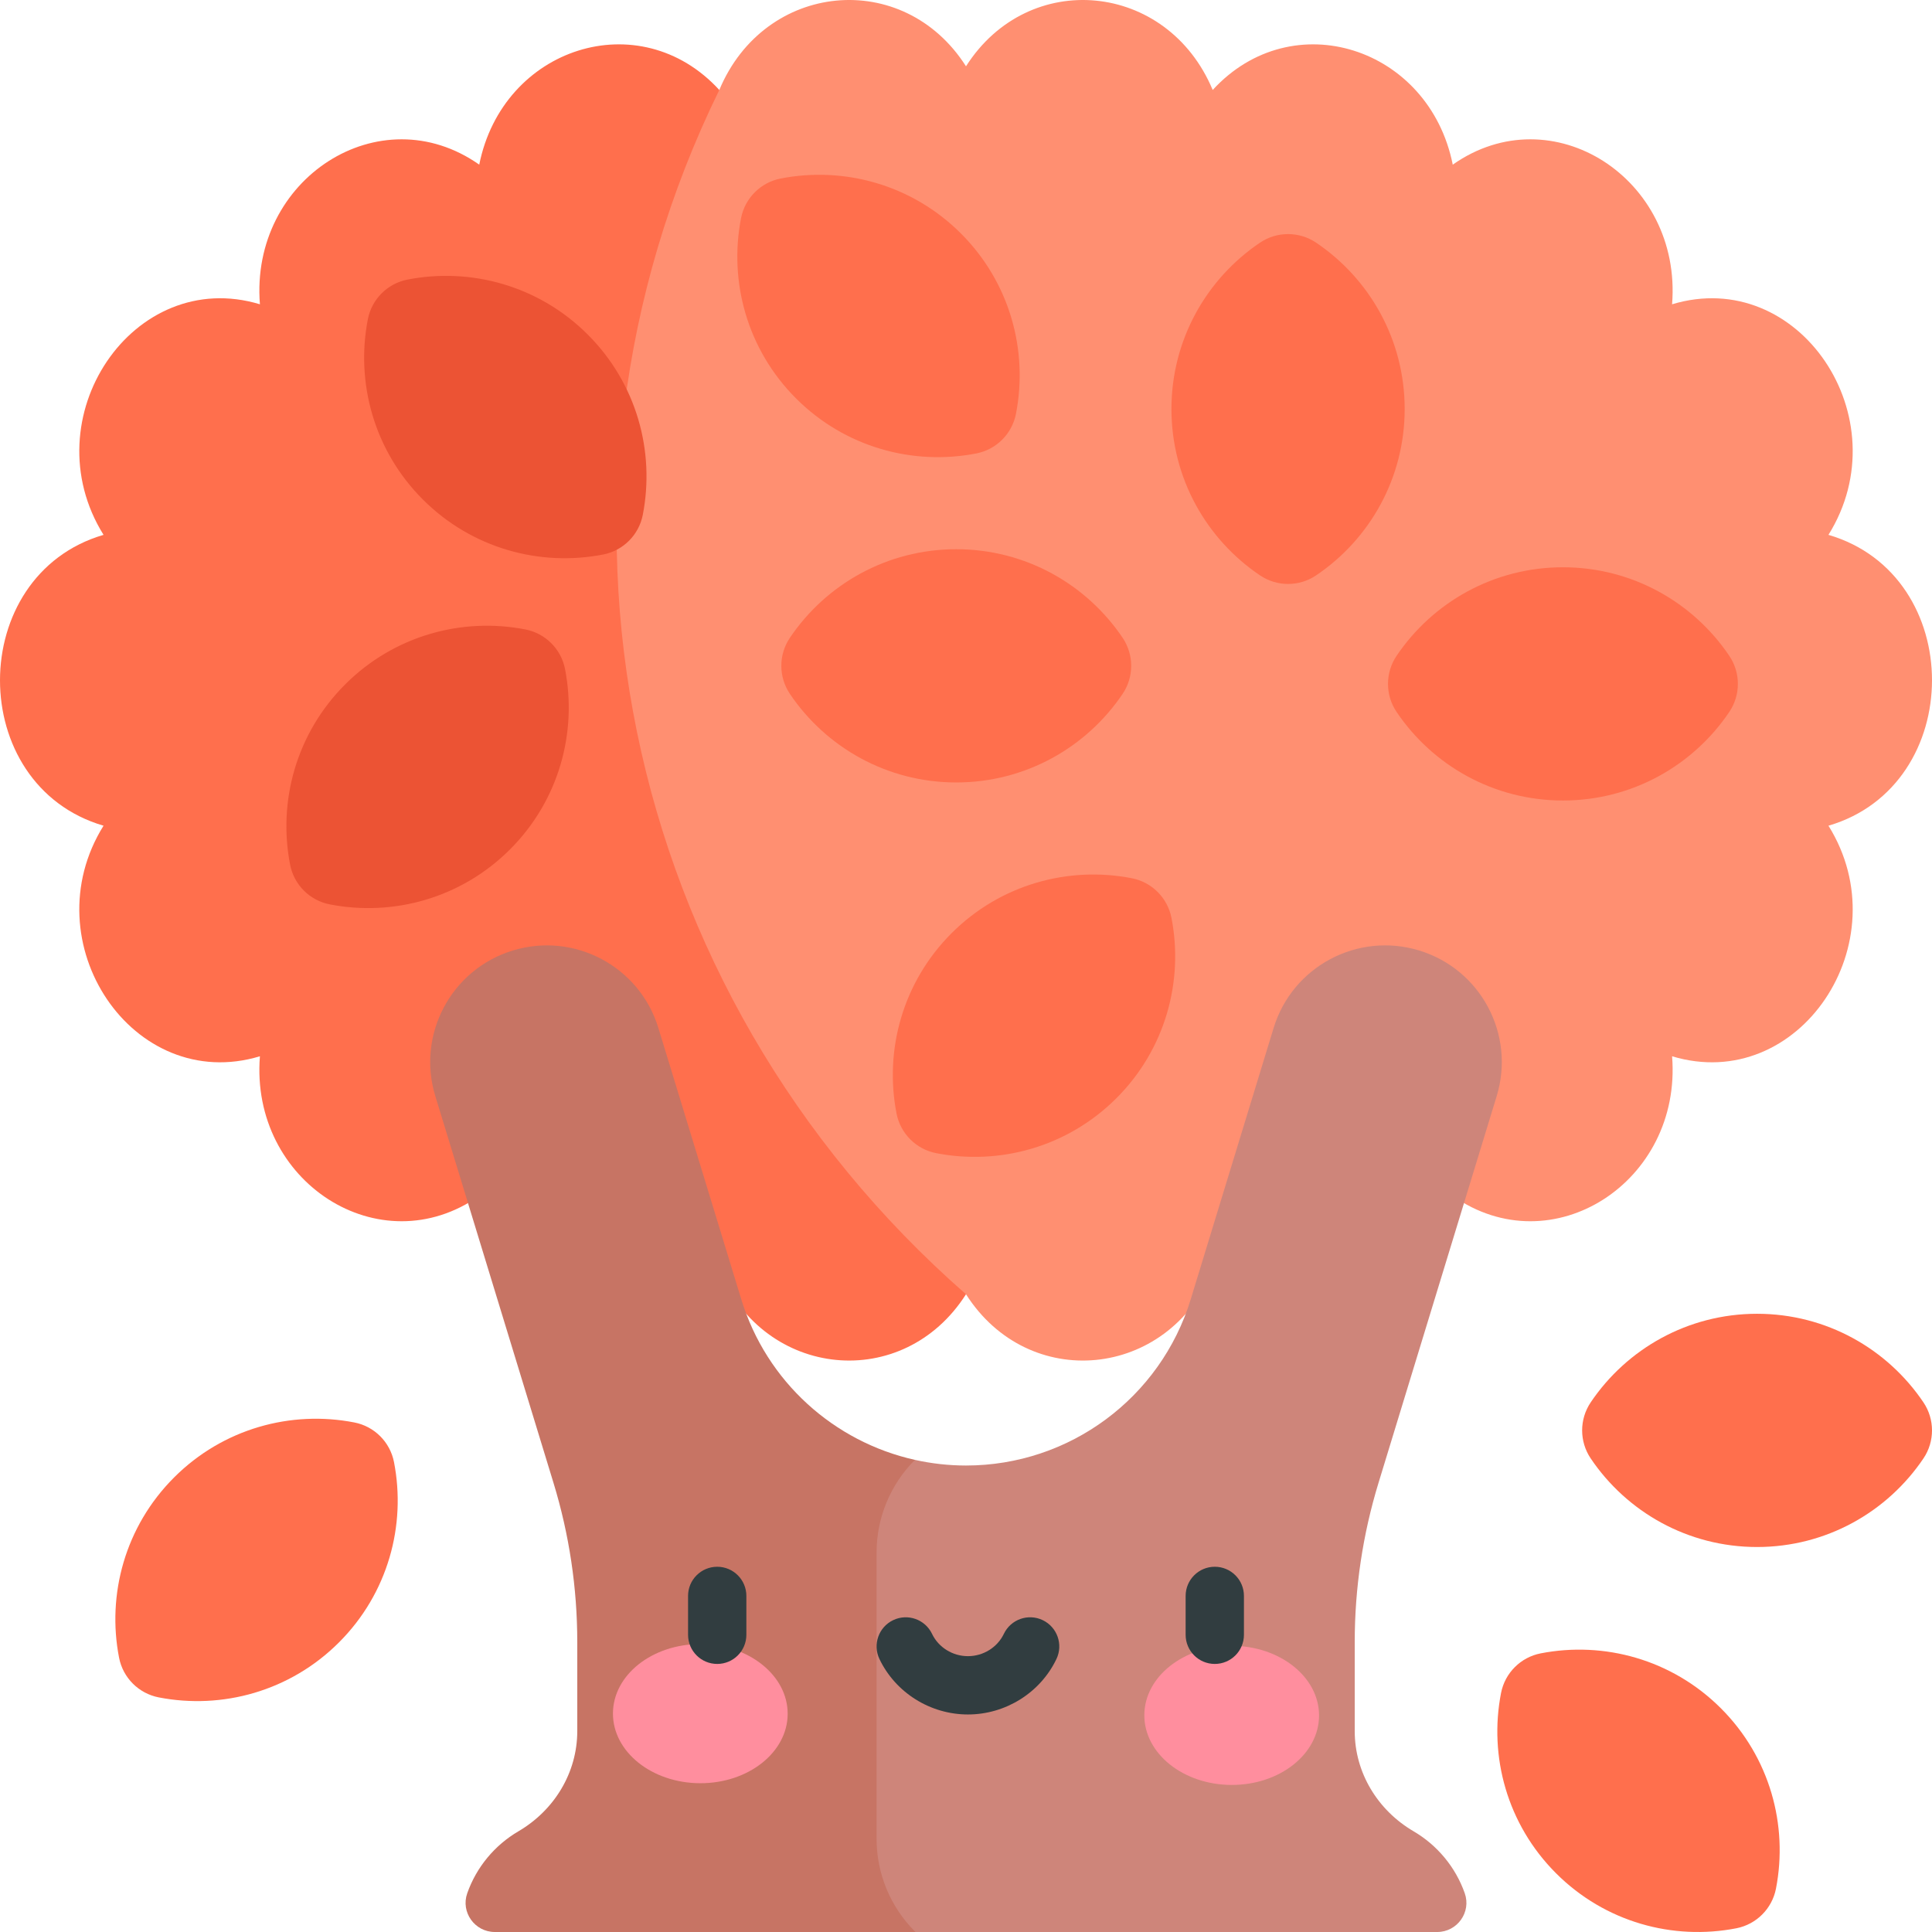 <svg id="Layer_1" enable-background="new 0 0 497 497" height="512" viewBox="0 0 497 497" width="512" xmlns="http://www.w3.org/2000/svg"><path d="m185.038 23.143c-20.485-22.344-55.707-11.033-61.753 19.212-25.555-17.976-59.006 3.596-56.423 35.921-32.625-9.858-58.938 29.292-40.227 59.312-35.467 10.38-35.56 64.415 0 74.822-18.711 30.02 7.602 69.17 40.227 59.312-2.583 32.325 30.868 53.898 56.423 35.921 6.046 30.245 41.267 41.557 61.753 19.212 11.657 27.904 47.379 31.355 63.462 6.088z" fill="#ff6f4d"/><path d="m470.365 137.589c18.711-30.02-7.602-69.171-40.227-59.312 2.583-32.325-30.868-53.898-56.423-35.921-6.046-30.245-41.267-41.557-61.753-19.212-11.657-27.905-47.379-31.355-63.462-6.089-16.083-25.267-51.805-21.817-63.462 6.088-51.723 105.539-25.903 231.581 63.462 309.801 16.083 25.267 51.805 21.816 63.462-6.088 20.485 22.345 55.707 11.033 61.753-19.212 25.555 17.977 59.007-3.596 56.423-35.921 32.625 9.858 58.938-29.292 40.227-59.312 35.467-10.38 35.56-64.415 0-74.822z" fill="#ff8f71"/><path d="m354.611 381.481 30.406-99.51c4.842-15.845-4.078-32.615-19.924-37.457-15.844-4.841-32.614 4.078-37.457 19.924l-21.32 69.772c-7.768 25.424-31.232 42.79-57.816 42.79-4.488 0-8.884-.506-13.134-1.451h-29.868v121.451h164.216c5.159 0 8.804-5.099 7.091-9.965-2.373-6.741-7.086-12.378-13.164-15.939-9.233-5.409-15.142-15.071-15.142-25.772v-22.93c.001-13.866 2.061-27.653 6.112-40.913z" fill="#ce857a"/><path d="m225.498 473.045v-73.673c0-8.935 3.55-17.505 9.868-23.823-20.77-4.621-38.181-20.06-44.683-41.338l-21.32-69.772c-4.842-15.846-21.613-24.768-37.457-19.924-15.846 4.842-24.766 21.612-19.924 37.457l30.407 99.51c4.052 13.26 6.111 27.047 6.111 40.912v22.93c0 10.701-5.908 20.363-15.141 25.772-6.078 3.561-10.791 9.198-13.164 15.939-1.713 4.867 1.931 9.965 7.091 9.965h108.213l-.132-.132c-6.319-6.319-9.869-14.888-9.869-23.823z" fill="#c77464"/><ellipse cx="180.093" cy="440.852" fill="#ff8e9e" rx="22.474" ry="17.897" transform="matrix(1 .003 -.003 1 1.382 -.562)"/><ellipse cx="316.907" cy="441.233" fill="#ff8e9e" rx="22.474" ry="17.897" transform="matrix(-1 -.003 .003 -1 632.432 883.456)"/><path d="m184.5 403.042c-4.142 0-7.5 3.358-7.5 7.5v10c0 4.142 3.358 7.5 7.5 7.5s7.5-3.358 7.5-7.5v-10c0-4.142-3.358-7.5-7.5-7.5z" fill="#313d40"/><path d="m312.5 403.042c-4.142 0-7.5 3.358-7.5 7.5v10c0 4.142 3.358 7.5 7.5 7.5s7.5-3.358 7.5-7.5v-10c0-4.142-3.358-7.5-7.5-7.5z" fill="#313d40"/><path d="m268.235 416.776c-3.737-1.789-8.215-.206-10.001 3.531-1.666 3.484-5.291 5.735-9.234 5.735s-7.568-2.251-9.234-5.735c-1.787-3.737-6.266-5.317-10.001-3.531-3.737 1.787-5.318 6.265-3.531 10.001 4.144 8.666 13.08 14.265 22.766 14.265 9.687 0 18.623-5.599 22.766-14.265 1.787-3.736.206-8.214-3.531-10.001z" fill="#313d40"/><g fill="#ff6f4d"><path d="m444.86 183.135c2.932-4.352 2.932-10.062 0-14.414-9.262-13.747-24.971-22.793-42.801-22.793s-33.539 9.046-42.801 22.793c-2.932 4.352-2.932 10.062 0 14.414 9.262 13.747 24.971 22.793 42.801 22.793s33.539-9.046 42.801-22.793z"/><path d="m324.142 148.019c4.352 2.932 10.062 2.932 14.414 0 13.747-9.262 22.793-24.971 22.793-42.801s-9.046-33.539-22.793-42.801c-4.352-2.932-10.062-2.932-14.414 0-13.747 9.262-22.793 24.971-22.793 42.801s9.046 33.539 22.793 42.801z"/><path d="m230.632 286.453c1.004 5.15 5.042 9.188 10.192 10.192 16.27 3.171 33.774-1.54 46.382-14.148s17.319-30.112 14.148-46.382c-1.004-5.15-5.042-9.188-10.192-10.192-16.27-3.171-33.774 1.54-46.382 14.148s-17.319 30.112-14.148 46.382z"/><path d="m203.192 164.077c-2.932 4.352-2.932 10.062 0 14.414 9.262 13.747 24.971 22.793 42.801 22.793s33.539-9.046 42.801-22.793c2.932-4.352 2.932-10.062 0-14.414-9.262-13.747-24.971-22.793-42.801-22.793s-33.539 9.046-42.801 22.793z"/><path d="m409.199 360.757c-2.932 4.352-2.932 10.062 0 14.414 9.262 13.747 24.971 22.793 42.801 22.793s33.539-9.046 42.801-22.793c2.932-4.352 2.932-10.062 0-14.414-9.262-13.747-24.971-22.793-42.801-22.793s-33.539 9.047-42.801 22.793z"/><path d="m396.331 425.321c-5.15 1.004-9.188 5.042-10.192 10.192-3.171 16.27 1.54 33.774 14.148 46.382s30.112 17.319 46.382 14.148c5.15-1.004 9.188-5.042 10.192-10.192 3.171-16.27-1.54-33.774-14.148-46.382s-30.112-17.319-46.382-14.148z"/><path d="m30.632 426.453c1.004 5.15 5.042 9.188 10.192 10.192 16.27 3.171 33.774-1.54 46.382-14.148s17.319-30.112 14.148-46.382c-1.004-5.15-5.042-9.188-10.192-10.192-16.27-3.171-33.774 1.54-46.382 14.148s-17.319 30.112-14.148 46.382z"/><path d="m200.824 45.923c-5.15 1.004-9.188 5.042-10.192 10.192-3.171 16.27 1.54 33.774 14.148 46.382s30.112 17.319 46.382 14.148c5.15-1.004 9.188-5.042 10.192-10.192 3.171-16.27-1.54-33.774-14.148-46.382s-30.112-17.319-46.382-14.148z"/></g><path d="m74.632 222.453c1.004 5.15 5.042 9.188 10.192 10.192 16.27 3.171 33.774-1.54 46.382-14.148s17.319-30.112 14.148-46.382c-1.004-5.15-5.042-9.188-10.192-10.192-16.27-3.171-33.774 1.54-46.382 14.148s-17.319 30.112-14.148 46.382z" fill="#ec5334"/><path d="m104.824 71.923c-5.15 1.004-9.188 5.042-10.192 10.192-3.171 16.27 1.54 33.774 14.148 46.382s30.112 17.319 46.382 14.148c5.15-1.004 9.188-5.042 10.192-10.192 3.171-16.27-1.54-33.774-14.148-46.382s-30.112-17.319-46.382-14.148z" fill="#ec5334"/></svg>
